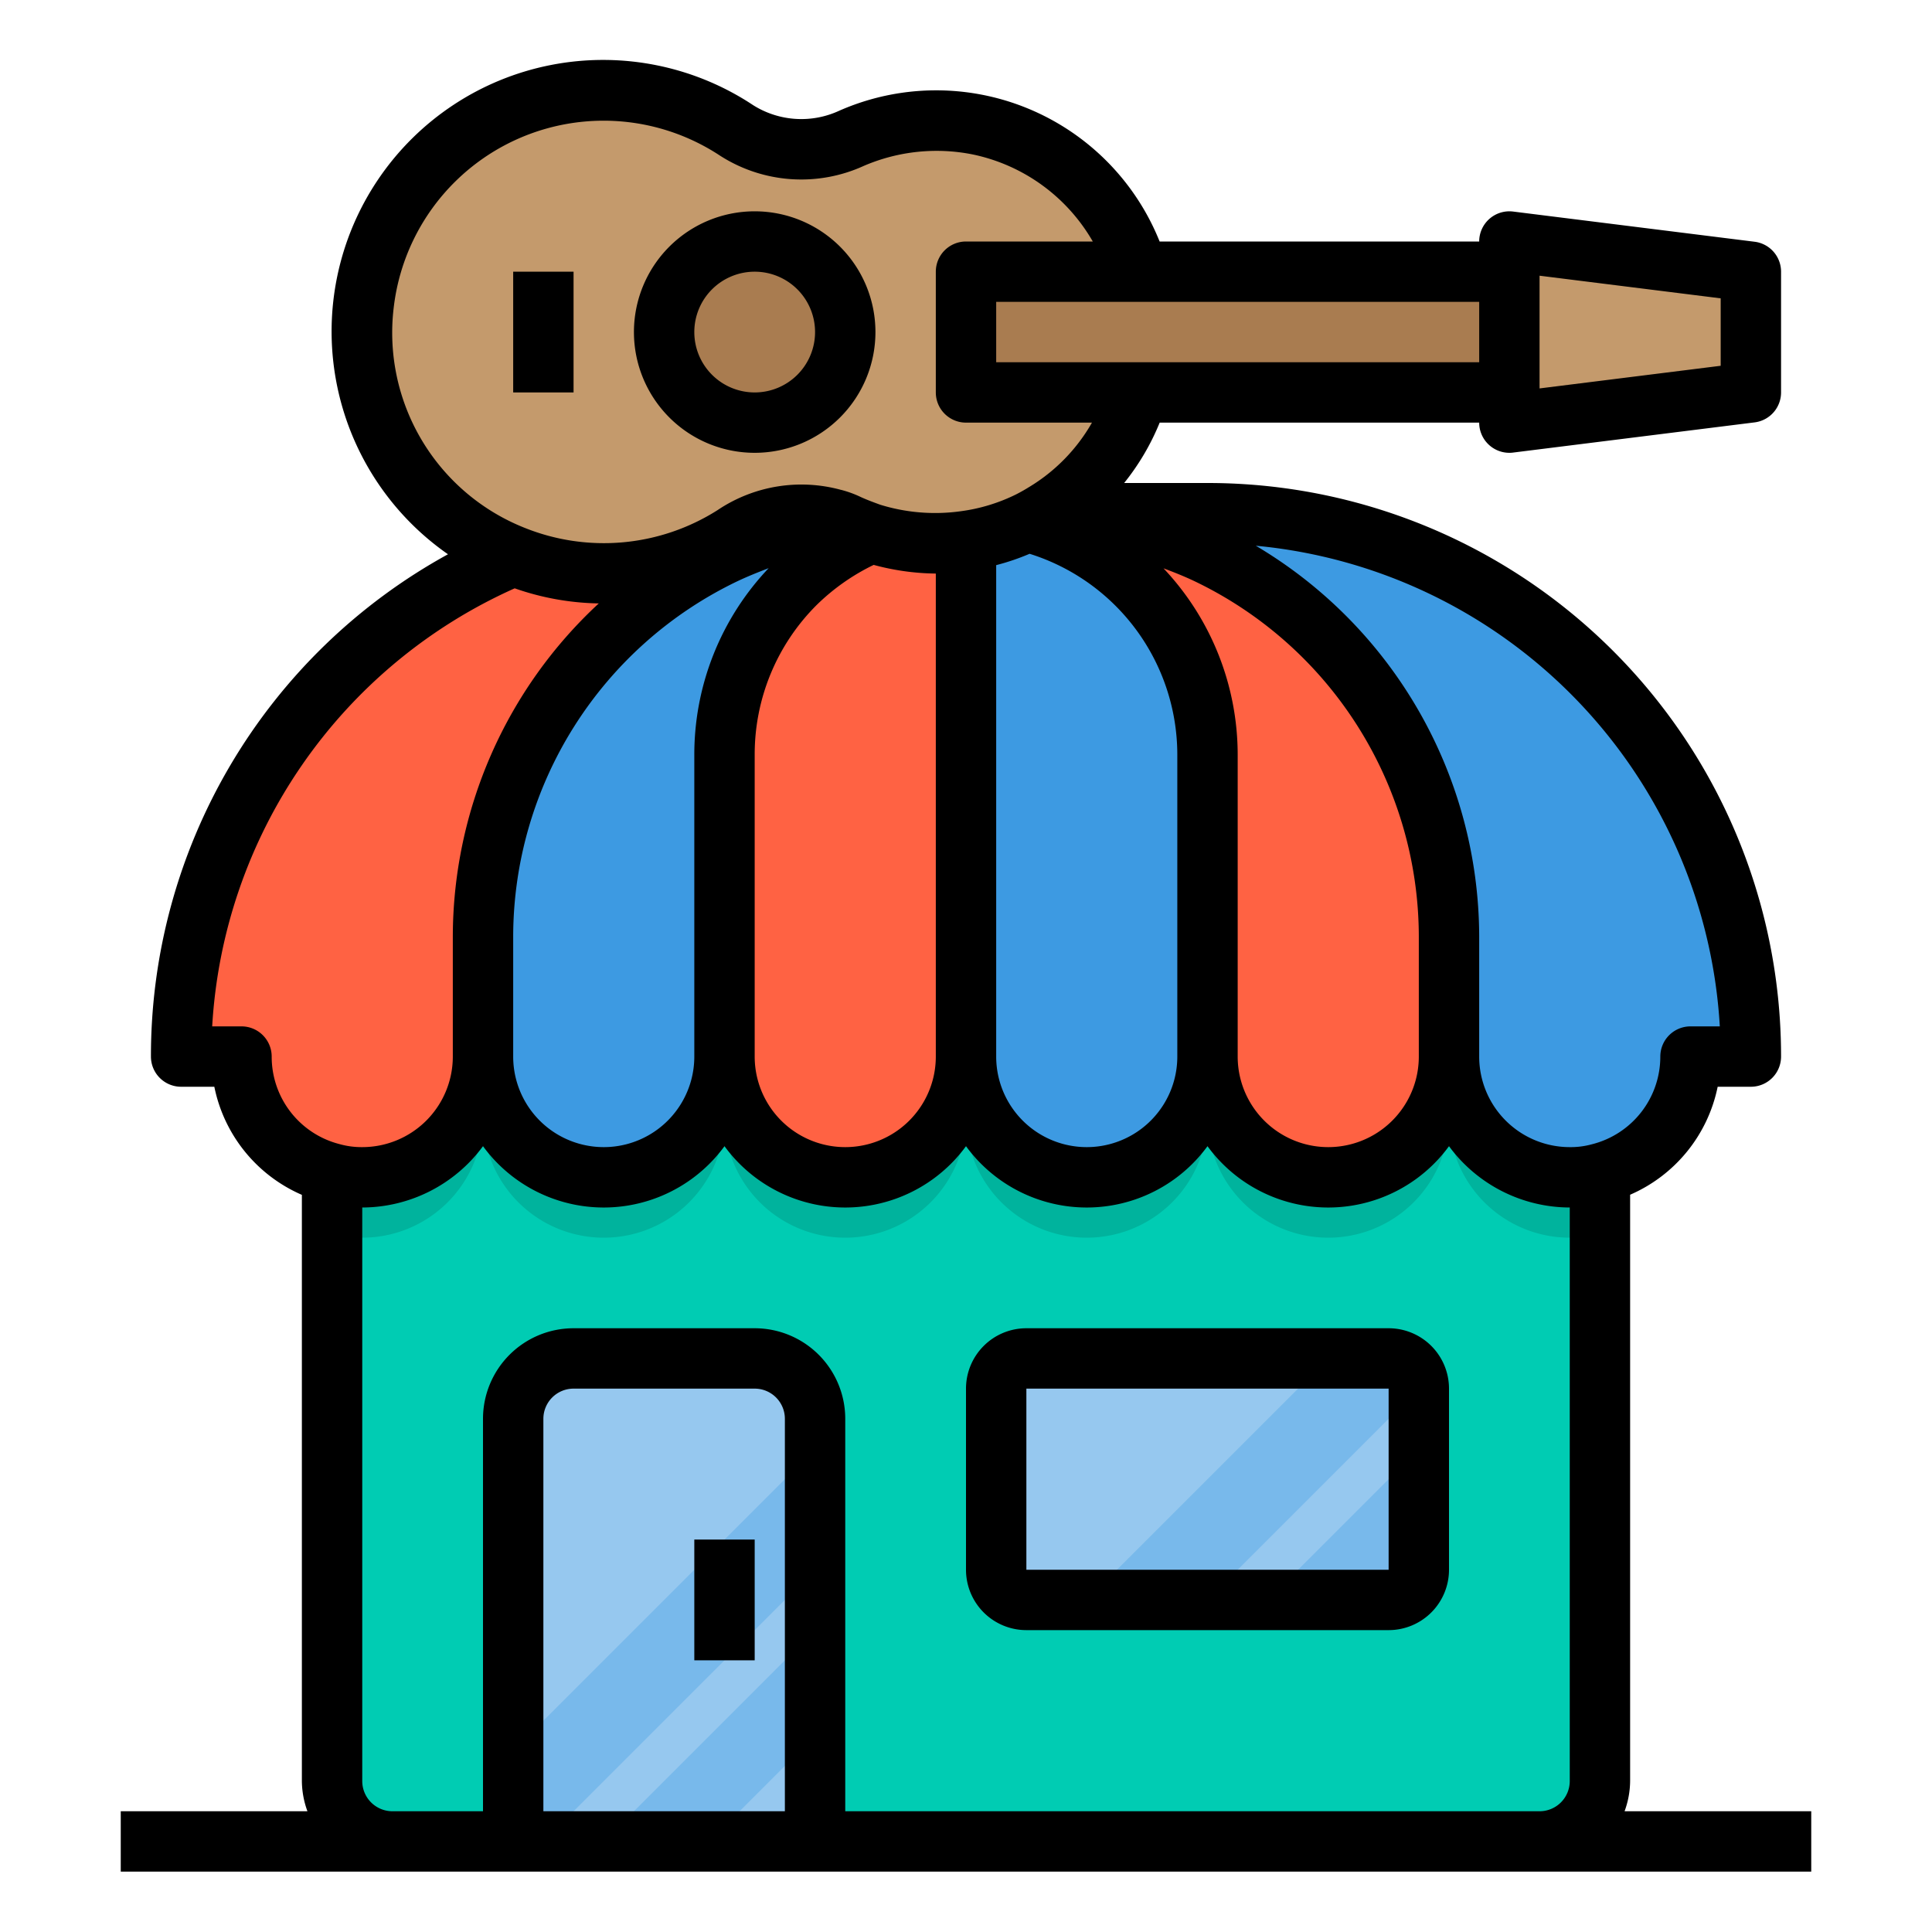 <svg height="512" viewBox="0 0 64 64" width="512" xmlns="http://www.w3.org/2000/svg"><path d="m58 35h-2a3.992 3.992 0 0 1 -3 3.87 3.657 3.657 0 0 1 -1 .13 4 4 0 0 1 -4-4v-4a13.836 13.836 0 0 0 -1.66-6.6c-.14-.26-.29-.52-.44-.77a14.06 14.06 0 0 0 -11.68-6.62.01.01 0 0 0 .01-.01h5.77a17.993 17.993 0 0 1 18 18z" fill="#3d9ae2"/><path d="m29.78 17.01a14.06 14.06 0 0 0 -11.68 6.62c-.15.25-.3.51-.44.77a13.836 13.836 0 0 0 -1.66 6.6v4a4 4 0 0 1 -4 4 3.657 3.657 0 0 1 -1-.13 3.992 3.992 0 0 1 -3-3.87h-2a18.015 18.015 0 0 1 18-18h5.77a.01.01 0 0 0 .01.01z" fill="#ff6243"/><path d="m53 38.87v20.13a2.006 2.006 0 0 1 -2 2h-38a2.006 2.006 0 0 1 -2-2v-20.13a3.657 3.657 0 0 0 1 .13 4 4 0 0 0 4-4 4 4 0 0 0 8 0 4 4 0 0 0 8 0 4 4 0 0 0 8 0 4 4 0 0 0 8 0 4 4 0 0 0 4 4 3.657 3.657 0 0 0 1-.13z" fill="#00ccb3"/><path d="m27 47v14h-10v-14a2.006 2.006 0 0 1 2-2h6a2.006 2.006 0 0 1 2 2z" fill="#96c8ef"/><rect fill="#96c8ef" height="8" rx="1" width="14" x="33" y="45"/><path d="m40 25v10a4 4 0 0 1 -8 0v-18a8.076 8.076 0 0 1 1.98.25 8 8 0 0 1 5.96 6.75 8.262 8.262 0 0 1 .06 1z" fill="#3d9ae2"/><path d="m32 17a7.992 7.992 0 0 0 -7.94 7 8.262 8.262 0 0 0 -.06 1v10a4 4 0 0 1 -8 0v-4a13.836 13.836 0 0 1 1.66-6.6c.14-.26.29-.52.44-.77a14.06 14.06 0 0 1 11.68-6.62 1.62 1.62 0 0 1 .22-.01z" fill="#3d9ae2"/><path d="m48 31v4a4 4 0 0 1 -8 0v-10a8.262 8.262 0 0 0 -.06-1 8 8 0 0 0 -5.96-6.75 8.076 8.076 0 0 0 -1.98-.25h2a1.62 1.62 0 0 1 .22.01 14.06 14.06 0 0 1 11.68 6.62c.15.25.3.51.44.77a13.836 13.836 0 0 1 1.66 6.6z" fill="#ff6243"/><path d="m32 17v18a4 4 0 0 1 -8 0v-10a8.262 8.262 0 0 1 .06-1 8.009 8.009 0 0 1 7.94-7z" fill="#ff6243"/><path d="m53 38.87v2a3.657 3.657 0 0 1 -1 .13 4 4 0 0 1 -4-4 4 4 0 0 1 -8 0 4 4 0 0 1 -8 0 4 4 0 0 1 -8 0 4 4 0 0 1 -8 0 4 4 0 0 1 -4 4 3.657 3.657 0 0 1 -1-.13v-2a3.657 3.657 0 0 0 1 .13 4 4 0 0 0 4-4 4 4 0 0 0 8 0 4 4 0 0 0 8 0 4 4 0 0 0 8 0 4 4 0 0 0 8 0 4 4 0 0 0 4 4 3.657 3.657 0 0 0 1-.13z" fill="#00b39d"/><g fill="#78b9eb"><path d="m27 48v4l-9 9h-1v-3z"/><path d="m27 54v3.5l-3.5 3.5h-3.5z"/><path d="m47 46-7 7h-4l8-8h2a1 1 0 0 1 1 1z"/><path d="m47 48v3.5l-1.5 1.5h-3.5z"/></g><path d="m32 13h5.71a6.988 6.988 0 0 1 -3.12 4c-.01.01-.02.02-.03.02-.15.09-.31.18-.47.26a6.772 6.772 0 0 1 -2.09.64 5.546 5.546 0 0 1 -1 .08 7.154 7.154 0 0 1 -2.18-.34c-.25-.09-.49-.18-.73-.29a2.542 2.542 0 0 0 -.46-.17h-.01a3.991 3.991 0 0 0 -3.31.54 8.008 8.008 0 0 1 -12.26-7.67 8 8 0 0 1 12.35-5.75 3.971 3.971 0 0 0 3.81.26 6.994 6.994 0 0 1 9.51 4.42h-5.72z" fill="#c49a6c"/><circle cx="25" cy="11" fill="#a97c50" r="3"/><path d="m58 9v4l-8 1v-1-4-1z" fill="#c49a6c"/><path d="m50 9v4h-12.29-5.71v-4h5.72z" fill="#a97c50"/><path d="m25 15a4 4 0 1 0 -4-4 4 4 0 0 0 4 4zm0-6a2 2 0 1 1 -2 2 2 2 0 0 1 2-2z"/><path d="m17 9h2v4h-2z"/><path d="m46 44h-12a2 2 0 0 0 -2 2v6a2 2 0 0 0 2 2h12a2 2 0 0 0 2-2v-6a2 2 0 0 0 -2-2zm-12 8v-6h12v6z"/><path d="m53.816 60a2.966 2.966 0 0 0 .184-1v-19.423a4.981 4.981 0 0 0 2.9-3.577h1.1a1 1 0 0 0 1-1 18.993 18.993 0 0 0 -19-19h-2.761a8.005 8.005 0 0 0 1.177-2h10.584a1 1 0 0 0 1 1 .861.861 0 0 0 .124-.008l8-1a1 1 0 0 0 .876-.992v-4a1 1 0 0 0 -.876-.992l-8-1a1 1 0 0 0 -1.124.992h-10.586a7.974 7.974 0 0 0 -10.607-4.335 2.993 2.993 0 0 1 -2.856-.18 8.994 8.994 0 0 0 -10.111 14.876 18.962 18.962 0 0 0 -9.84 16.639 1 1 0 0 0 1 1h1.1a4.977 4.977 0 0 0 2.9 3.581v19.419a2.966 2.966 0 0 0 .184 1h-6.184v2h56v-2zm3.155-26h-.971a1 1 0 0 0 -1 1 2.994 2.994 0 0 1 -2.271 2.907 2.634 2.634 0 0 1 -.729.093 3 3 0 0 1 -3-3v-4a15.086 15.086 0 0 0 -7.4-12.922 16.986 16.986 0 0 1 15.371 15.922zm-32.543-14.746c.344-.163.689-.3 1.035-.433a8.968 8.968 0 0 0 -2.463 6.179v10a3 3 0 0 1 -6 0v-4a13.074 13.074 0 0 1 7.428-11.746zm.572 5.746a6.986 6.986 0 0 1 2.042-4.948 7.107 7.107 0 0 1 1.9-1.339 8.164 8.164 0 0 0 2.058.287v16a3 3 0 0 1 -6 0zm8-6.279a7.718 7.718 0 0 0 1.107-.376 6.979 6.979 0 0 1 4.893 6.655v10a3 3 0 0 1 -6 0zm5.543.106c.347.129.691.266 1.027.426a13.075 13.075 0 0 1 7.43 11.747v4a3 3 0 0 1 -6 0v-10a9 9 0 0 0 -2.457-6.173zm18.457-6.71-6 .75v-3.734l6 .75zm-8-.117h-16v-2h16zm-35.957-1.817a7 7 0 0 1 10.807-5.028 4.981 4.981 0 0 0 4.76.342 6.094 6.094 0 0 1 3.631-.377 6 6 0 0 1 3.959 2.88h-4.2a1 1 0 0 0 -1 1v4a1 1 0 0 0 1 1h4.173a5.905 5.905 0 0 1 -2.091 2.139c-.02.011-.038.023-.057.035-.121.073-.251.146-.377.209a5.866 5.866 0 0 1 -1.827.553 6.153 6.153 0 0 1 -2.661-.216c-.224-.081-.439-.161-.645-.255a3.529 3.529 0 0 0 -.642-.235l-.027-.006a4.972 4.972 0 0 0 -4.078.676 7.031 7.031 0 0 1 -6.394.583 6.954 6.954 0 0 1 -4.331-7.3zm-4.043 24.817a1 1 0 0 0 -1-1h-.971a16.968 16.968 0 0 1 10.021-14.511 8.829 8.829 0 0 0 2.785.5 15.07 15.07 0 0 0 -4.835 11.011v4a3 3 0 0 1 -3 3 2.7 2.7 0 0 1 -.753-.1 2.987 2.987 0 0 1 -2.247-2.9zm17 25h-8v-13a1 1 0 0 1 1-1h6a1 1 0 0 1 1 1zm2 0v-13a3 3 0 0 0 -3-3h-6a3 3 0 0 0 -3 3v13h-3a1 1 0 0 1 -1-1v-19a4.982 4.982 0 0 0 4-2.031 4.954 4.954 0 0 0 8 0 4.954 4.954 0 0 0 8 0 4.954 4.954 0 0 0 8 0 4.954 4.954 0 0 0 8 0 4.982 4.982 0 0 0 4 2.031v19a1 1 0 0 1 -1 1z"/><path d="m23 51h2v4h-2z"/></svg>